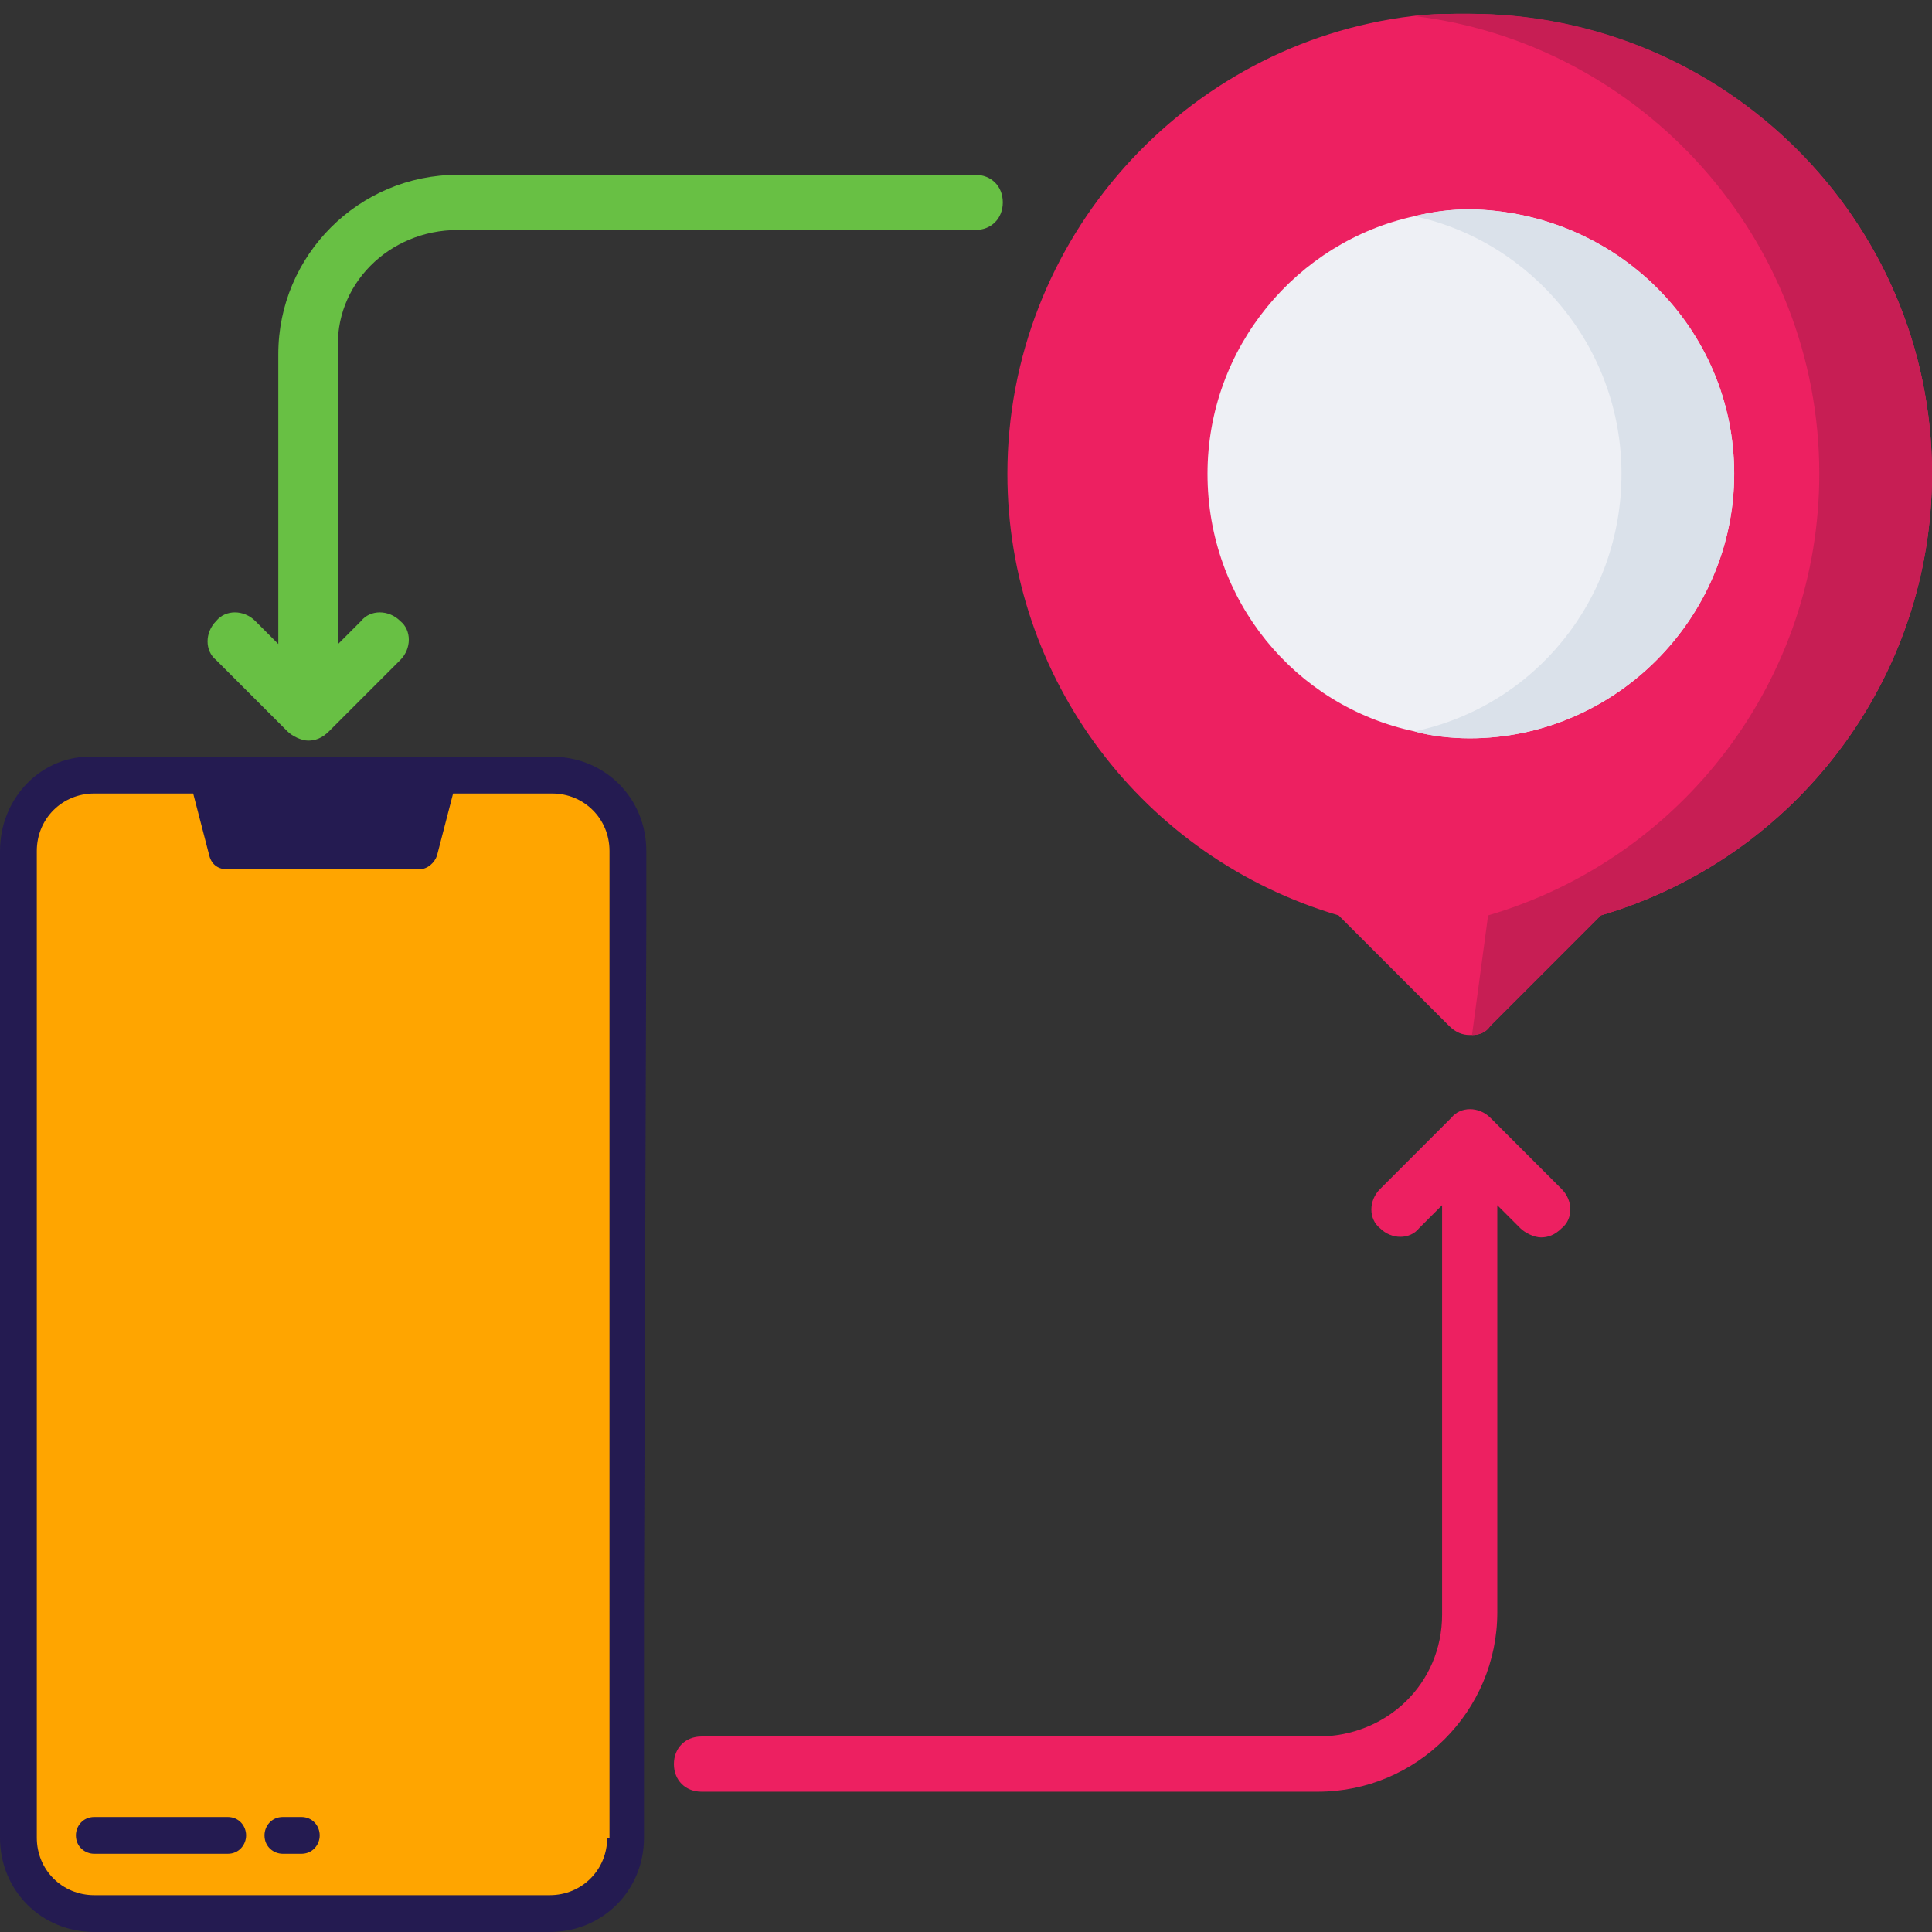 <?xml version="1.0" encoding="utf-8"?>
<!-- Generator: Adobe Illustrator 24.1.1, SVG Export Plug-In . SVG Version: 6.00 Build 0)  -->
<svg version="1.1" id="Layer_1" xmlns="http://www.w3.org/2000/svg" xmlns:xlink="http://www.w3.org/1999/xlink" x="0px" y="0px"
	 viewBox="0 0 84 84" style="enable-background:new 0 0 84 84;" xml:space="preserve">
<rect x="0" y="0" width="84" height="84" fill="#333333" stroke="none"/>
<style type="text/css">
	.st0{fill:#68C044;}
	.st1{fill:#ED2061;}
	.st2{fill:#C71E54;}
	.st3{fill:#EEF0F5;}
	.st4{fill:#DAE1EA;}
	.st5{fill:#241B51;}
	.st6{fill:#FFA500;}
</style>
<g>
	<g>
		<path class="st0" d="M19.9,10h22.5c0.7,0,1.2-0.5,1.2-1.2s-0.5-1.2-1.2-1.2H19.9c-4.3,0-7.8,3.5-7.8,7.8v12.6l-1-1
			c-0.5-0.5-1.3-0.5-1.7,0c-0.5,0.5-0.5,1.3,0,1.7l3.1,3.1c0.2,0.2,0.6,0.4,0.9,0.4s0.6-0.1,0.9-0.4l3.1-3.1c0.5-0.5,0.5-1.3,0-1.7
			c-0.5-0.5-1.3-0.5-1.7,0l-1,1V15.3C14.5,12.4,16.9,10,19.9,10z"/>
		<path class="st1" d="M67.9,51.7l-3.1-3.1c-0.5-0.5-1.3-0.5-1.7,0L60,51.7c-0.5,0.5-0.5,1.3,0,1.7c0.5,0.5,1.3,0.5,1.7,0l1-1v17.8
			c0,3-2.4,5.3-5.4,5.3H30.5c-0.7,0-1.2,0.5-1.2,1.2s0.5,1.2,1.2,1.2h26.8c4.3,0,7.8-3.5,7.8-7.8V52.4l1,1c0.2,0.2,0.6,0.4,0.9,0.4
			c0.3,0,0.6-0.1,0.9-0.4C68.4,53,68.4,52.2,67.9,51.7z"/>
	</g>
	<g>
		<path class="st1" d="M84,20.6c0,8.9-5.9,16.7-14.4,19.2l-4.8,4.8C64.6,44.9,64.3,45,64,45c0,0,0,0-0.1,0c-0.3,0-0.6-0.1-0.9-0.4
			l-4.8-4.8c-8.5-2.5-14.4-10.3-14.4-19.2c0-10.2,7.7-18.7,17.6-19.9c0.8-0.1,1.6-0.1,2.4-0.1C75,0.6,84,9.6,84,20.6L84,20.6z"/>
		<path class="st2" d="M84,20.6c0,8.9-5.9,16.7-14.4,19.2l-4.8,4.8C64.6,44.9,64.3,45,64,45l0.7-5.2c8.5-2.5,14.4-10.3,14.4-19.2
			c0-10.2-7.7-18.7-17.6-19.9c0.8-0.1,1.6-0.1,2.4-0.1C75,0.6,84,9.6,84,20.6L84,20.6z"/>
		<path class="st3" d="M75.4,20.6c0,6.3-5.2,11.5-11.5,11.5c-0.8,0-1.7-0.1-2.4-0.3c-5.2-1.1-9-5.7-9-11.2c0-5.5,3.9-10.1,9-11.2
			c0.8-0.2,1.6-0.3,2.4-0.3C70.3,9.2,75.4,14.3,75.4,20.6z"/>
		<path class="st4" d="M75.4,20.6c0,6.3-5.2,11.5-11.5,11.5c-0.8,0-1.7-0.1-2.4-0.3c5.2-1.1,9-5.7,9-11.2c0-5.5-3.9-10.1-9-11.2
			c0.8-0.2,1.6-0.3,2.4-0.3C70.3,9.2,75.4,14.3,75.4,20.6z"/>
	</g>
</g>
<path class="st5" d="M23.2,37h-8.3l-0.8-3.3H24L23.2,37z"/>
<g>
	<path class="st6" d="M27.2,70v9.9c0,1.8-1.5,3.3-3.3,3.3H4.1c-1.8,0-3.3-1.5-3.3-3.3V37c0-1.8,1.5-3.3,3.3-3.3h19.8
		c1.8,0,3.3,1.5,3.3,3.3v32.9"/>
	<g>
		<path class="st5" d="M9.9,79H4.1c-0.5,0-0.8,0.4-0.8,0.8c0,0.5,0.4,0.8,0.8,0.8h5.8c0.5,0,0.8-0.4,0.8-0.8
			C10.7,79.4,10.4,79,9.9,79z"/>
		<path class="st5" d="M13.1,79h-0.8c-0.5,0-0.8,0.4-0.8,0.8c0,0.5,0.4,0.8,0.8,0.8h0.8c0.5,0,0.8-0.4,0.8-0.8
			C13.9,79.4,13.6,79,13.1,79z"/>
		<path class="st5" d="M28.1,40.3V37c0-2.3-1.8-4.1-4.1-4.1H4.1C1.8,32.8,0,34.7,0,37v42.9C0,82.2,1.8,84,4.1,84h19.8
			c2.3,0,4.1-1.8,4.1-4.1V70c0-0.1,0-0.1,0-0.2 M26.4,79.9c0,1.4-1.1,2.5-2.5,2.5H4.1c-1.4,0-2.5-1.1-2.5-2.5V37
			c0-1.4,1.1-2.5,2.5-2.5h4.3l0.7,2.7c0.1,0.4,0.4,0.6,0.8,0.6h8.3c0.4,0,0.7-0.3,0.8-0.6l0.7-2.7h4.3c1.4,0,2.5,1.1,2.5,2.5v3.3
			V79.9z"/>
	</g>
</g>
</svg>
